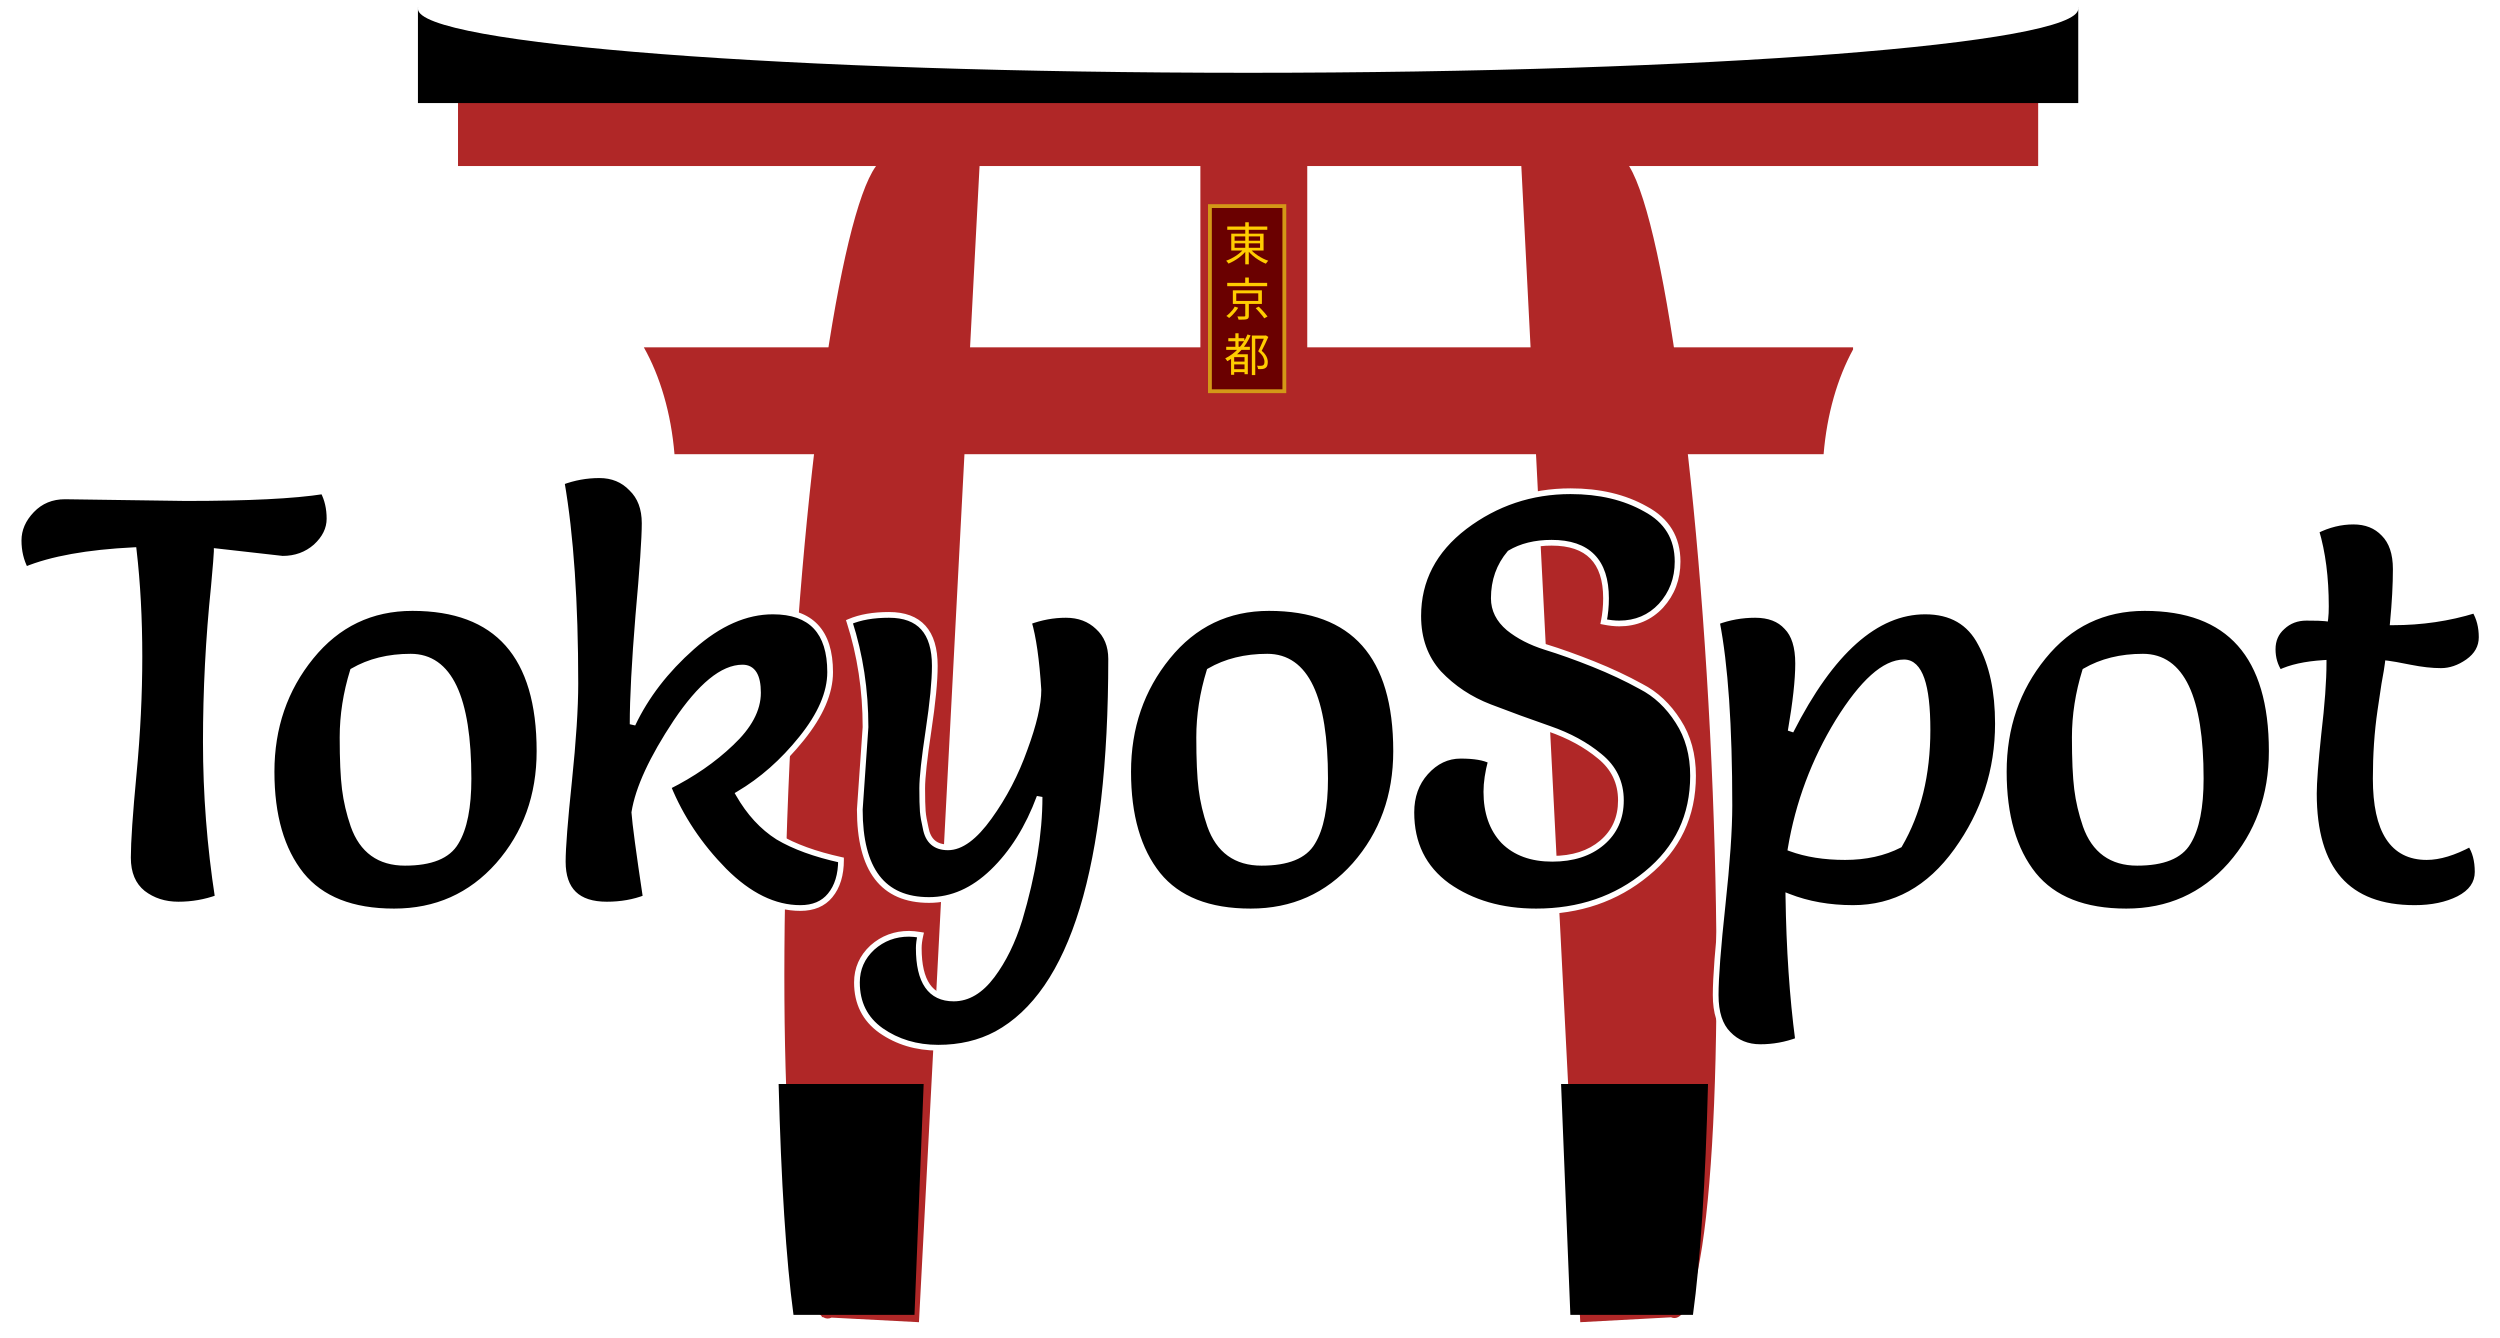 <svg width="1310" height="701" viewBox="0 0 1310 701" fill="none" xmlns="http://www.w3.org/2000/svg">
<g filter="url(#filter0_d_23_66)">
<path fill-rule="evenodd" clip-rule="evenodd" d="M509.462 79.669L458.532 77L458.394 79.635C439.778 91.564 418.825 221.587 410.471 380.999C402.117 540.411 409.363 671.912 426.63 685.722L426.607 686.164L427.31 686.201C428.019 686.635 428.745 686.875 429.487 686.914C430.228 686.953 430.975 686.79 431.726 686.432L477.537 688.833L509.462 79.669Z" fill="#B02727"/>
</g>
<g filter="url(#filter1_d_23_66)">
<path fill-rule="evenodd" clip-rule="evenodd" d="M793 79.669L842.55 77L842.564 77.267C861.337 76.424 883.495 211.957 892.07 380.13C900.65 548.407 892.381 685.643 873.601 686.655C872.949 686.69 872.292 686.56 871.633 686.27L824.06 688.833L793 79.669Z" fill="#B02727"/>
</g>
<g filter="url(#filter2_d_23_66)">
<rect x="625" y="74" width="56" height="144" fill="#B02727"/>
</g>
<g filter="url(#filter3_d_23_66)">
<path fill-rule="evenodd" clip-rule="evenodd" d="M353.43 234L955.57 234C957.294 212.999 962.841 194.035 971 179.136V178L337.368 178C345.872 193.065 351.662 212.461 353.43 234Z" fill="#B02727"/>
</g>
<path fill-rule="evenodd" clip-rule="evenodd" d="M415.79 689C411.935 660.503 409.276 618.829 408 568H484L479.196 689H415.79Z" fill="black"/>
<path fill-rule="evenodd" clip-rule="evenodd" d="M887.108 689C891.013 660.503 893.708 618.829 895 568H818L822.868 689H887.108Z" fill="black"/>
<g filter="url(#filter4_d_23_66)">
<rect x="240" y="41" width="828" height="42" fill="#B02727"/>
</g>
<g filter="url(#filter5_d_23_66)">
<path fill-rule="evenodd" clip-rule="evenodd" d="M654 34.146C894.244 34.146 1089 19.131 1089 0.61V50L219 50V0.61C219 19.131 413.756 34.146 654 34.146ZM219.07 0C219.024 0.203 219 0.406 219 0.61V0L219.07 0ZM1088.93 0L1089 0V0.61C1089 0.406 1088.98 0.203 1088.93 0Z" fill="black"/>
</g>
<rect x="634" y="108" width="39" height="97" fill="#6A0000" stroke="#D39817" stroke-width="2"/>
<path d="M643.084 118.72H664.06V120.424H643.084V118.72ZM652.516 116.464H654.364V138.52H652.516V116.464ZM651.94 130.192L653.452 130.864C652.892 131.616 652.236 132.352 651.484 133.072C650.732 133.792 649.924 134.472 649.06 135.112C648.212 135.736 647.332 136.304 646.42 136.816C645.508 137.328 644.612 137.768 643.732 138.136C643.636 137.992 643.516 137.824 643.372 137.632C643.228 137.44 643.076 137.248 642.916 137.056C642.772 136.88 642.628 136.736 642.484 136.624C643.348 136.32 644.228 135.944 645.124 135.496C646.036 135.032 646.916 134.52 647.764 133.96C648.612 133.384 649.396 132.776 650.116 132.136C650.836 131.496 651.444 130.848 651.94 130.192ZM654.964 130.216C655.492 130.888 656.116 131.544 656.836 132.184C657.572 132.808 658.372 133.408 659.236 133.984C660.1 134.544 660.988 135.056 661.9 135.52C662.812 135.968 663.708 136.336 664.588 136.624C664.46 136.752 664.316 136.904 664.156 137.08C663.996 137.272 663.844 137.464 663.7 137.656C663.556 137.848 663.428 138.024 663.316 138.184C662.436 137.832 661.532 137.392 660.604 136.864C659.692 136.352 658.796 135.776 657.916 135.136C657.052 134.496 656.244 133.816 655.492 133.096C654.74 132.376 654.076 131.64 653.5 130.888L654.964 130.216ZM646.924 127.504V129.832H660.268V127.504H646.924ZM646.924 123.88V126.16H660.268V123.88H646.924ZM645.172 122.44H662.116V131.272H645.172V122.44ZM643.06 148.224H663.988V149.952H643.06V148.224ZM652.492 145.416H654.388V149.112H652.492V145.416ZM647.788 153.72V157.68H659.332V153.72H647.788ZM646.012 152.136H661.228V159.264H646.012V152.136ZM657.988 161.472L659.596 160.68C660.14 161.208 660.7 161.784 661.276 162.408C661.868 163.032 662.42 163.648 662.932 164.256C663.444 164.848 663.86 165.384 664.18 165.864L662.452 166.8C662.164 166.32 661.764 165.776 661.252 165.168C660.756 164.544 660.22 163.912 659.644 163.272C659.068 162.616 658.516 162.016 657.988 161.472ZM652.516 158.592H654.388V165.432C654.388 165.96 654.316 166.36 654.172 166.632C654.028 166.904 653.74 167.112 653.308 167.256C652.892 167.384 652.332 167.456 651.628 167.472C650.94 167.504 650.068 167.52 649.012 167.52C648.964 167.264 648.876 166.976 648.748 166.656C648.636 166.352 648.516 166.072 648.388 165.816C648.948 165.832 649.468 165.84 649.948 165.84C650.444 165.84 650.868 165.84 651.22 165.84C651.588 165.84 651.844 165.84 651.988 165.84C652.196 165.824 652.332 165.784 652.396 165.72C652.476 165.656 652.516 165.544 652.516 165.384V158.592ZM646.996 160.656L648.82 161.256C648.452 161.88 648.004 162.52 647.476 163.176C646.964 163.832 646.412 164.456 645.82 165.048C645.244 165.64 644.652 166.168 644.044 166.632C643.868 166.44 643.636 166.24 643.348 166.032C643.06 165.84 642.812 165.688 642.604 165.576C643.196 165.144 643.772 164.656 644.332 164.112C644.892 163.568 645.404 163 645.868 162.408C646.332 161.8 646.708 161.216 646.996 160.656ZM643.636 177.224H652.036V178.832H643.636V177.224ZM646.156 193.472H652.9V194.984H646.156V193.472ZM646.156 189.488H652.924V190.928H646.156V189.488ZM642.532 181.712H654.94V183.32H642.532V181.712ZM647.332 174.632H649.012V182.72H647.332V174.632ZM653.692 175.256L655.324 175.76C654.012 178.752 652.308 181.392 650.212 183.68C648.132 185.952 645.772 187.816 643.132 189.272C643.068 189.144 642.964 188.992 642.82 188.816C642.692 188.624 642.556 188.432 642.412 188.24C642.268 188.048 642.132 187.904 642.004 187.808C644.628 186.496 646.94 184.776 648.94 182.648C650.94 180.52 652.524 178.056 653.692 175.256ZM646.708 185.648H652.828V187.136H646.708V196.4H645.076V186.704L646.06 185.648H646.708ZM652.132 185.648H653.86V196.064H652.132V185.648ZM655.972 175.808H663.124V177.512H657.748V196.52H655.972V175.808ZM662.692 175.808H663.028L663.316 175.736L664.612 176.552C664.116 177.704 663.556 178.928 662.932 180.224C662.324 181.504 661.724 182.704 661.132 183.824C661.996 184.56 662.652 185.272 663.1 185.96C663.548 186.632 663.86 187.272 664.036 187.88C664.228 188.488 664.324 189.08 664.324 189.656C664.324 190.408 664.228 191.056 664.036 191.6C663.86 192.144 663.548 192.552 663.1 192.824C662.684 193.112 662.14 193.296 661.468 193.376C661.148 193.408 660.788 193.424 660.388 193.424C659.988 193.424 659.596 193.416 659.212 193.4C659.196 193.144 659.14 192.848 659.044 192.512C658.964 192.176 658.844 191.88 658.684 191.624C659.084 191.656 659.46 191.68 659.812 191.696C660.164 191.696 660.468 191.688 660.724 191.672C660.948 191.672 661.156 191.648 661.348 191.6C661.54 191.552 661.708 191.488 661.852 191.408C662.124 191.248 662.316 191 662.428 190.664C662.54 190.328 662.588 189.944 662.572 189.512C662.572 188.744 662.34 187.912 661.876 187.016C661.412 186.104 660.548 185.12 659.284 184.064C659.604 183.44 659.924 182.784 660.244 182.096C660.564 181.392 660.876 180.696 661.18 180.008C661.484 179.32 661.764 178.664 662.02 178.04C662.276 177.416 662.5 176.864 662.692 176.384V175.808Z" fill="#FFCC00"/>
<g filter="url(#filter6_d_23_66)">
<path d="M32.06 256.1L95.36 257C128.16 257 152.16 255.8 167.36 253.4C169.56 257.6 170.66 262.4 170.66 267.8C170.66 273.2 168.26 278.1 163.46 282.5C158.66 286.7 152.86 288.8 146.06 288.8L111.56 284.9C111.56 286.3 111.06 292.5 110.06 303.5C107.26 330.5 105.86 357.6 105.86 384.8C105.86 412 107.96 439.2 112.16 466.4C105.56 468.8 98.66 470 91.46 470C84.26 470 78.06 468 72.86 464C67.66 459.8 65.06 453.6 65.06 445.4C65.06 437 66.06 422.3 68.06 401.3C70.06 380.3 71.06 359.9 71.06 340.1C71.06 320.1 70.06 301.5 68.06 284.3C43.86 285.5 24.96 288.9 11.36 294.5C8.96 289.9 7.76 284.8 7.76 279.2C7.76 273.4 10.06 268.1 14.66 263.3C19.26 258.5 25.06 256.1 32.06 256.1ZM204.499 473.6C182.499 473.6 166.299 467.2 155.899 454.4C145.499 441.4 140.299 423.4 140.299 400.4C140.299 377.2 147.199 357.1 160.999 340.1C174.799 323.1 192.499 314.6 214.099 314.6C258.499 314.6 280.699 339.6 280.699 389.6C280.699 413 273.499 432.9 259.099 449.3C244.699 465.5 226.499 473.6 204.499 473.6ZM182.899 347.6C179.299 359.2 177.499 370.8 177.499 382.4C177.499 394 177.899 403 178.699 409.4C179.499 415.8 180.999 422.2 183.199 428.6C187.799 441.6 196.799 448.1 210.199 448.1C223.799 448.1 232.699 444.5 236.899 437.3C241.299 430.1 243.499 419 243.499 404C243.499 361.4 233.399 340.1 213.199 340.1C201.599 340.1 191.499 342.6 182.899 347.6ZM329.493 375.5C336.493 360.7 346.893 347.2 360.693 335C374.693 322.6 388.793 316.4 402.993 316.4C422.993 316.4 432.993 327 432.993 348.2C432.993 359 427.993 370.6 417.993 383C408.193 395.2 397.193 404.9 384.993 412.1C390.593 421.9 397.493 429.4 405.693 434.6C414.093 439.6 425.093 443.6 438.693 446.6C438.693 454.4 436.793 460.6 432.993 465.2C429.393 469.6 424.193 471.8 417.393 471.8C403.793 471.8 390.493 465.3 377.493 452.3C364.493 439.1 354.693 424.4 348.093 408.2C360.893 401.8 371.893 394.2 381.093 385.4C390.493 376.6 395.193 367.8 395.193 359C395.193 350.2 392.493 345.8 387.093 345.8C376.693 345.8 365.093 355.3 352.293 374.3C339.693 393.3 332.393 409.1 330.393 421.7C330.793 427.5 332.793 442.4 336.393 466.4C330.193 468.8 323.393 470 315.993 470C300.593 470 292.893 462.5 292.893 447.5C292.893 440.3 293.993 426.2 296.193 405.2C298.393 384 299.493 367 299.493 354.2C299.493 311.6 297.093 276.4 292.293 248.6C298.693 246.2 305.293 245 312.093 245C318.893 245 324.493 247.3 328.893 251.9C333.493 256.3 335.793 262.4 335.793 270.2C335.793 278 334.693 294.1 332.493 318.5C330.493 342.9 329.493 361.9 329.493 375.5ZM448.535 420.2L451.535 377C451.535 357.6 448.735 339.2 443.135 321.8C448.735 319.4 455.635 318.2 463.835 318.2C479.835 318.2 487.835 327.1 487.835 344.9C487.835 352.9 486.735 364.2 484.535 378.8C482.335 393.4 481.235 403.5 481.235 409.1C481.235 414.5 481.335 418.5 481.535 421.1C481.735 423.5 482.235 426.4 483.035 429.8C484.235 436.6 488.135 440 494.735 440C501.535 440 508.735 434.7 516.335 424.1C524.135 413.3 530.335 401.4 534.935 388.4C539.735 375.4 542.135 365.1 542.135 357.5C541.135 341.7 539.435 329.8 537.035 321.8C543.435 319.4 549.935 318.2 556.535 318.2C563.335 318.2 568.935 320.3 573.335 324.5C577.935 328.7 580.235 334.3 580.235 341.3C580.235 450.5 560.235 516 520.235 537.8C511.235 542.6 501.035 545 489.635 545C478.235 545 468.235 542 459.635 536C451.235 530 447.035 521.6 447.035 510.8C447.035 503.6 449.735 497.5 455.135 492.5C460.535 487.7 466.935 485.3 474.335 485.3C475.935 485.3 477.935 485.5 480.335 485.9C479.735 488.5 479.435 490.8 479.435 492.8C479.435 510.4 485.535 519.2 497.735 519.2C505.135 519.2 511.835 515.2 517.835 507.2C523.835 499.2 528.635 489.4 532.235 477.8C539.235 454.2 542.735 432.8 542.735 413.6C536.735 429.8 528.535 442.9 518.135 452.9C507.935 462.7 496.835 467.6 484.835 467.6C460.635 467.6 448.535 451.8 448.535 420.2ZM653.362 473.6C631.362 473.6 615.162 467.2 604.762 454.4C594.362 441.4 589.162 423.4 589.162 400.4C589.162 377.2 596.062 357.1 609.862 340.1C623.662 323.1 641.362 314.6 662.962 314.6C707.362 314.6 729.562 339.6 729.562 389.6C729.562 413 722.362 432.9 707.962 449.3C693.562 465.5 675.362 473.6 653.362 473.6ZM631.762 347.6C628.162 359.2 626.362 370.8 626.362 382.4C626.362 394 626.762 403 627.562 409.4C628.362 415.8 629.862 422.2 632.062 428.6C636.662 441.6 645.662 448.1 659.062 448.1C672.662 448.1 681.562 444.5 685.762 437.3C690.162 430.1 692.362 419 692.362 404C692.362 361.4 682.262 340.1 662.062 340.1C650.462 340.1 640.362 342.6 631.762 347.6ZM838.357 321.8C839.157 317.8 839.557 313.7 839.557 309.5C839.557 290.1 830.057 280.4 811.057 280.4C802.457 280.4 795.157 282.2 789.157 285.8C783.557 292.4 780.757 300.3 780.757 309.5C780.757 315.5 783.357 320.7 788.557 325.1C793.757 329.3 800.157 332.6 807.757 335C815.557 337.4 823.957 340.4 832.957 344C841.957 347.6 850.257 351.5 857.857 355.7C865.657 359.7 872.157 365.8 877.357 374C882.557 382 885.157 391.5 885.157 402.5C885.157 423.5 877.057 440.6 860.857 453.8C844.857 467 825.557 473.6 802.957 473.6C784.757 473.6 769.257 469.1 756.457 460.1C743.857 450.9 737.557 438.1 737.557 421.7C737.557 413.3 740.057 406.3 745.057 400.7C750.257 394.9 756.357 392 763.357 392C770.557 392 775.857 392.9 779.257 394.7C777.657 400.7 776.857 406.1 776.857 410.9C776.857 421.7 779.857 430.3 785.857 436.7C792.057 442.9 800.557 446 811.357 446C822.157 446 830.857 443.2 837.457 437.6C844.057 432 847.357 424.6 847.357 415.4C847.357 406 843.657 398.3 836.257 392.3C829.057 386.3 820.257 381.5 809.857 377.9C799.457 374.3 789.057 370.5 778.657 366.5C768.257 362.5 759.357 356.6 751.957 348.8C744.757 340.8 741.157 330.8 741.157 318.8C741.157 300 749.257 284.4 765.457 272C781.857 259.6 800.357 253.4 820.957 253.4C836.157 253.4 849.257 256.5 860.257 262.7C871.457 268.7 877.057 277.9 877.057 290.3C877.057 299.3 874.157 307 868.357 313.4C862.557 319.6 855.257 322.7 846.457 322.7C844.057 322.7 841.357 322.4 838.357 321.8ZM936.314 440.6C944.514 443.6 954.014 445.1 964.814 445.1C975.614 445.1 985.114 443 993.314 438.8C1003.11 422 1008.01 401.9 1008.01 378.5C1008.01 354.9 1003.91 343.1 995.714 343.1C985.514 343.1 974.014 353.4 961.214 374C948.614 394.6 940.314 416.8 936.314 440.6ZM936.314 379.1C957.514 337.3 981.014 316.4 1006.81 316.4C1020.41 316.4 1030.11 322 1035.91 333.2C1041.91 344.2 1044.91 358.2 1044.91 375.2C1044.91 399.6 1037.71 421.8 1023.31 441.8C1008.91 461.8 990.814 471.8 969.014 471.8C956.614 471.8 945.314 469.8 935.114 465.8C935.514 493.2 937.214 518.3 940.214 541.1C933.814 543.5 927.214 544.7 920.414 544.7C913.614 544.7 908.014 542.4 903.614 537.8C899.214 533.4 897.014 526.6 897.014 517.4C897.014 508.2 898.214 492.5 900.614 470.3C903.014 448.1 904.214 430.7 904.214 418.1C904.214 376.5 902.014 344.4 897.614 321.8C904.014 319.4 910.714 318.2 917.714 318.2C924.914 318.2 930.414 320.3 934.214 324.5C938.214 328.5 940.214 334.9 940.214 343.7C940.214 352.3 938.914 364.1 936.314 379.1ZM1112.19 473.6C1090.19 473.6 1073.99 467.2 1063.59 454.4C1053.19 441.4 1047.99 423.4 1047.99 400.4C1047.99 377.2 1054.89 357.1 1068.69 340.1C1082.49 323.1 1100.19 314.6 1121.79 314.6C1166.19 314.6 1188.39 339.6 1188.39 389.6C1188.39 413 1181.19 432.9 1166.79 449.3C1152.39 465.5 1134.19 473.6 1112.19 473.6ZM1090.59 347.6C1086.99 359.2 1085.19 370.8 1085.19 382.4C1085.19 394 1085.59 403 1086.39 409.4C1087.19 415.8 1088.69 422.2 1090.89 428.6C1095.49 441.6 1104.49 448.1 1117.89 448.1C1131.49 448.1 1140.39 444.5 1144.59 437.3C1148.99 430.1 1151.19 419 1151.19 404C1151.19 361.4 1141.09 340.1 1120.89 340.1C1109.29 340.1 1099.19 342.6 1090.59 347.6ZM1211.68 274.1C1218.08 270.9 1224.58 269.3 1231.18 269.3C1237.78 269.3 1243.08 271.4 1247.08 275.6C1251.28 279.8 1253.38 286 1253.38 294.2C1253.38 302.4 1252.88 311.7 1251.88 322.1C1266.88 322.1 1281.18 320 1294.78 315.8C1297.18 319.8 1298.38 324.5 1298.38 329.9C1298.38 335.1 1295.98 339.4 1291.18 342.8C1286.58 346 1281.88 347.6 1277.08 347.6C1272.28 347.6 1266.88 347 1260.88 345.8C1254.88 344.6 1250.98 343.9 1249.18 343.7C1248.98 345.5 1248.38 349.1 1247.38 354.5C1246.58 359.9 1245.88 364.6 1245.28 368.6C1243.68 379.6 1242.88 391.4 1242.88 404C1242.88 431.4 1251.78 445.1 1269.58 445.1C1276.18 445.1 1283.78 442.8 1292.38 438.2C1294.98 442 1296.28 446.9 1296.28 452.9C1296.28 458.9 1292.98 463.6 1286.38 467C1279.98 470.2 1272.28 471.8 1263.28 471.8C1228.08 471.8 1210.48 451.8 1210.48 411.8C1210.48 406 1211.28 395.5 1212.88 380.3C1214.68 365.1 1215.58 352.8 1215.58 343.4C1205.98 344 1198.28 345.7 1192.48 348.5C1190.08 344.9 1188.88 340.8 1188.88 336.2C1188.88 331.4 1190.58 327.5 1193.98 324.5C1197.38 321.3 1201.58 319.7 1206.58 319.7C1211.58 319.7 1214.88 319.8 1216.48 320C1216.68 318.4 1216.78 316.3 1216.78 313.7C1216.78 298.7 1215.08 285.5 1211.68 274.1Z" fill="black"/>
<path d="M32.06 256.1L32.081 254.6L32.07 254.6H32.06V256.1ZM95.36 257L95.338 258.5L95.349 258.5H95.36V257ZM167.36 253.4L168.689 252.704L168.189 251.75L167.126 251.918L167.36 253.4ZM163.46 282.5L164.448 283.629L164.461 283.617L164.473 283.606L163.46 282.5ZM146.06 288.8L145.891 290.29L145.975 290.3H146.06V288.8ZM111.56 284.9L111.728 283.409L110.06 283.221V284.9H111.56ZM110.06 303.5L111.552 303.655L111.553 303.645L111.554 303.636L110.06 303.5ZM112.16 466.4L112.672 467.81L113.83 467.389L113.642 466.171L112.16 466.4ZM72.86 464L71.917 465.167L71.931 465.178L71.945 465.189L72.86 464ZM68.06 401.3L69.553 401.442L69.553 401.442L68.06 401.3ZM68.06 284.3L69.55 284.127L69.388 282.732L67.986 282.802L68.06 284.3ZM11.36 294.5L10.03 295.194L10.664 296.409L11.931 295.887L11.36 294.5ZM14.66 263.3L15.743 264.338L15.743 264.338L14.66 263.3ZM32.038 257.6L95.338 258.5L95.381 255.5L32.081 254.6L32.038 257.6ZM95.36 258.5C128.171 258.5 152.27 257.301 167.594 254.882L167.126 251.918C152.049 254.299 128.149 255.5 95.36 255.5V258.5ZM166.031 254.096C168.104 258.053 169.16 262.608 169.16 267.8H172.16C172.16 262.192 171.016 257.147 168.689 252.704L166.031 254.096ZM169.16 267.8C169.16 272.694 167.005 277.215 162.446 281.394L164.473 283.606C169.514 278.985 172.16 273.706 172.16 267.8H169.16ZM162.472 281.371C157.964 285.315 152.523 287.3 146.06 287.3V290.3C153.197 290.3 159.355 288.085 164.448 283.629L162.472 281.371ZM146.228 287.309L111.728 283.409L111.391 286.39L145.891 290.29L146.228 287.309ZM110.06 284.9C110.06 286.212 109.571 292.312 108.566 303.364L111.554 303.636C112.549 292.688 113.06 286.388 113.06 284.9H110.06ZM108.568 303.345C105.762 330.397 104.36 357.548 104.36 384.8H107.36C107.36 357.652 108.757 330.603 111.552 303.655L108.568 303.345ZM104.36 384.8C104.36 412.078 106.466 439.354 110.677 466.629L113.642 466.171C109.454 439.046 107.36 411.922 107.36 384.8H104.36ZM111.647 464.99C105.216 467.329 98.489 468.5 91.46 468.5V471.5C98.83 471.5 105.904 470.271 112.672 467.81L111.647 464.99ZM91.46 468.5C84.556 468.5 78.686 466.589 73.774 462.811L71.945 465.189C77.433 469.411 83.963 471.5 91.46 471.5V468.5ZM73.802 462.833C69.034 458.982 66.56 453.26 66.56 445.4H63.56C63.56 453.94 66.285 460.618 71.917 465.167L73.802 462.833ZM66.56 445.4C66.56 437.08 67.553 422.444 69.553 401.442L66.567 401.158C64.567 422.156 63.56 436.92 63.56 445.4H66.56ZM69.553 401.442C71.557 380.398 72.56 359.95 72.56 340.1H69.56C69.56 359.85 68.562 380.202 66.567 401.158L69.553 401.442ZM72.56 340.1C72.56 320.051 71.557 301.392 69.55 284.127L66.57 284.473C68.562 301.608 69.56 320.149 69.56 340.1H72.56ZM67.986 282.802C43.71 284.006 24.616 287.419 10.789 293.113L11.931 295.887C25.303 290.381 44.009 286.994 68.134 285.798L67.986 282.802ZM12.69 293.806C10.41 289.437 9.26 284.578 9.26 279.2H6.26C6.26 285.022 7.509 290.363 10.03 295.194L12.69 293.806ZM9.26 279.2C9.26 273.844 11.368 268.903 15.743 264.338L13.577 262.262C8.751 267.297 6.26 272.956 6.26 279.2H9.26ZM15.743 264.338C20.044 259.85 25.444 257.6 32.06 257.6V254.6C24.675 254.6 18.476 257.15 13.577 262.262L15.743 264.338ZM155.899 454.4L154.727 455.337L154.735 455.346L155.899 454.4ZM160.999 340.1L159.834 339.155L159.834 339.155L160.999 340.1ZM259.099 449.3L260.22 450.297L260.226 450.29L259.099 449.3ZM182.899 347.6L182.145 346.303L181.64 346.597L181.466 347.155L182.899 347.6ZM178.699 409.4L177.21 409.586L177.21 409.586L178.699 409.4ZM183.199 428.6L181.78 429.088L181.785 429.1L183.199 428.6ZM236.899 437.3L235.619 436.518L235.611 436.531L235.603 436.544L236.899 437.3ZM204.499 472.1C182.789 472.1 167.09 465.795 157.063 453.454L154.735 455.346C165.508 468.605 182.208 475.1 204.499 475.1V472.1ZM157.07 453.463C146.951 440.814 141.799 423.188 141.799 400.4H138.799C138.799 423.612 144.046 441.986 154.728 455.337L157.07 453.463ZM141.799 400.4C141.799 377.522 148.594 357.761 162.163 341.045L159.834 339.155C145.804 356.439 138.799 376.878 138.799 400.4H141.799ZM162.163 341.045C175.683 324.391 192.958 316.1 214.099 316.1V313.1C192.04 313.1 173.915 321.809 159.834 339.155L162.163 341.045ZM214.099 316.1C236.018 316.1 252.197 322.263 262.927 334.346C273.687 346.463 279.199 364.79 279.199 389.6H282.199C282.199 364.41 276.61 345.237 265.17 332.354C253.7 319.437 236.579 313.1 214.099 313.1V316.1ZM279.199 389.6C279.199 412.664 272.113 432.205 257.972 448.31L260.226 450.29C274.884 433.595 282.199 413.336 282.199 389.6H279.199ZM257.978 448.303C243.867 464.178 226.078 472.1 204.499 472.1V475.1C226.92 475.1 245.53 466.822 260.22 450.297L257.978 448.303ZM181.466 347.155C177.824 358.893 175.999 370.642 175.999 382.4H178.999C178.999 370.958 180.774 359.507 184.331 348.045L181.466 347.155ZM175.999 382.4C175.999 394.022 176.399 403.094 177.21 409.586L180.187 409.214C179.399 402.906 178.999 393.978 178.999 382.4H175.999ZM177.21 409.586C178.024 416.094 179.548 422.595 181.78 429.088L184.617 428.112C182.449 421.805 180.974 415.506 180.187 409.214L177.21 409.586ZM181.785 429.1C184.162 435.818 187.719 440.973 192.521 444.441C197.325 447.911 203.25 449.6 210.199 449.6V446.6C203.747 446.6 198.472 445.039 194.277 442.009C190.078 438.977 186.836 434.382 184.613 428.1L181.785 429.1ZM210.199 449.6C223.98 449.6 233.586 445.956 238.194 438.056L235.603 436.544C231.812 443.044 223.618 446.6 210.199 446.6V449.6ZM238.179 438.082C242.796 430.527 244.999 419.09 244.999 404H241.999C241.999 418.91 239.802 429.673 235.619 436.518L238.179 438.082ZM244.999 404C244.999 382.629 242.473 366.386 237.279 355.432C234.673 349.936 231.367 345.713 227.318 342.867C223.255 340.01 218.528 338.6 213.199 338.6V341.6C217.969 341.6 222.081 342.852 225.592 345.321C229.118 347.799 232.125 351.564 234.568 356.718C239.475 367.064 241.999 382.771 241.999 404H244.999ZM213.199 338.6C201.378 338.6 191.009 341.149 182.145 346.303L183.653 348.897C191.988 344.051 201.819 341.6 213.199 341.6V338.6ZM329.493 375.5H327.993L330.849 376.141L329.493 375.5ZM360.693 335L361.687 336.124L361.688 336.123L360.693 335ZM417.993 383L416.826 382.058L416.824 382.061L417.993 383ZM384.993 412.1L384.231 410.808L382.957 411.56L383.691 412.844L384.993 412.1ZM405.693 434.6L404.89 435.867L404.908 435.878L404.926 435.889L405.693 434.6ZM438.693 446.6H440.193V445.395L439.016 445.135L438.693 446.6ZM432.993 465.2L431.837 464.245L431.832 464.25L432.993 465.2ZM377.493 452.3L376.425 453.353L376.433 453.361L377.493 452.3ZM348.093 408.2L347.423 406.858L346.18 407.48L346.704 408.766L348.093 408.2ZM381.093 385.4L380.068 384.305L380.062 384.31L380.057 384.316L381.093 385.4ZM352.293 374.3L351.049 373.462L351.043 373.471L352.293 374.3ZM330.393 421.7L328.912 421.465L328.885 421.633L328.897 421.803L330.393 421.7ZM336.393 466.4L336.935 467.799L338.055 467.365L337.877 466.177L336.393 466.4ZM296.193 405.2L297.685 405.356L297.685 405.355L296.193 405.2ZM292.293 248.6L291.767 247.195L290.604 247.632L290.815 248.855L292.293 248.6ZM328.893 251.9L327.809 252.937L327.832 252.961L327.857 252.984L328.893 251.9ZM332.493 318.5L330.999 318.365L330.998 318.377L332.493 318.5ZM330.849 376.141C337.752 361.547 348.02 348.206 361.687 336.124L359.7 333.876C345.767 346.194 335.235 359.853 328.137 374.859L330.849 376.141ZM361.688 336.123C375.502 323.887 389.263 317.9 402.993 317.9V314.9C388.324 314.9 373.884 321.313 359.699 333.877L361.688 336.123ZM402.993 317.9C412.739 317.9 419.779 320.478 424.402 325.379C429.041 330.297 431.493 337.81 431.493 348.2H434.493C434.493 337.39 431.945 329.003 426.584 323.321C421.208 317.622 413.248 314.9 402.993 314.9V317.9ZM431.493 348.2C431.493 358.528 426.709 369.803 416.826 382.058L419.161 383.942C429.277 371.397 434.493 359.472 434.493 348.2H431.493ZM416.824 382.061C407.125 394.134 396.26 403.709 384.231 410.808L385.756 413.392C398.127 406.091 409.261 396.266 419.163 383.939L416.824 382.061ZM383.691 412.844C389.393 422.822 396.452 430.516 404.89 435.867L406.497 433.333C398.534 428.284 391.794 420.978 386.296 411.356L383.691 412.844ZM404.926 435.889C413.509 440.998 424.675 445.044 438.37 448.065L439.016 445.135C425.512 442.156 414.678 438.202 406.461 433.311L404.926 435.889ZM437.193 446.6C437.193 454.16 435.354 459.987 431.837 464.245L434.15 466.155C438.232 461.213 440.193 454.64 440.193 446.6H437.193ZM431.832 464.25C428.574 468.233 423.841 470.3 417.393 470.3V473.3C424.546 473.3 430.213 470.967 434.154 466.15L431.832 464.25ZM417.393 470.3C404.315 470.3 391.374 464.06 378.554 451.239L376.433 453.361C389.612 466.54 403.272 473.3 417.393 473.3V470.3ZM378.562 451.247C365.691 438.179 356.004 423.642 349.482 407.634L346.704 408.766C353.383 425.158 363.295 440.021 376.425 453.353L378.562 451.247ZM348.764 409.542C361.682 403.083 372.809 395.4 382.13 386.484L380.057 384.316C370.977 393 360.105 400.517 347.423 406.858L348.764 409.542ZM382.119 386.495C391.68 377.544 396.693 368.376 396.693 359H393.693C393.693 367.224 389.307 375.656 380.068 384.305L382.119 386.495ZM396.693 359C396.693 354.495 396.011 350.865 394.447 348.315C392.809 345.647 390.286 344.3 387.093 344.3V347.3C389.301 347.3 390.828 348.153 391.89 349.885C393.026 351.735 393.693 354.705 393.693 359H396.693ZM387.093 344.3C381.422 344.3 375.596 346.89 369.643 351.765C363.687 356.642 357.493 363.897 351.049 373.462L353.537 375.138C359.894 365.702 365.9 358.708 371.544 354.085C377.191 349.46 382.364 347.3 387.093 347.3V344.3ZM351.043 373.471C338.404 392.531 330.962 408.546 328.912 421.465L331.875 421.935C333.824 409.654 340.983 394.069 353.543 375.129L351.043 373.471ZM328.897 421.803C329.302 427.677 331.314 442.646 334.91 466.623L337.877 466.177C334.273 442.154 332.285 427.323 331.89 421.597L328.897 421.803ZM335.852 465.001C329.843 467.327 323.229 468.5 315.993 468.5V471.5C323.558 471.5 330.544 470.273 336.935 467.799L335.852 465.001ZM315.993 468.5C308.515 468.5 303.183 466.679 299.715 463.3C296.254 459.929 294.393 454.759 294.393 447.5H291.393C291.393 455.241 293.383 461.321 297.622 465.45C301.853 469.571 308.072 471.5 315.993 471.5V468.5ZM294.393 447.5C294.393 440.391 295.484 426.368 297.685 405.356L294.702 405.044C292.503 426.032 291.393 440.209 291.393 447.5H294.393ZM297.685 405.355C299.888 384.132 300.993 367.074 300.993 354.2H297.993C297.993 366.926 296.899 383.868 294.701 405.045L297.685 405.355ZM300.993 354.2C300.993 311.553 298.591 276.26 293.771 248.345L290.815 248.855C295.595 276.54 297.993 311.647 297.993 354.2H300.993ZM292.82 250.004C299.053 247.667 305.474 246.5 312.093 246.5V243.5C305.113 243.5 298.334 244.733 291.767 247.195L292.82 250.004ZM312.093 246.5C318.515 246.5 323.713 248.654 327.809 252.937L329.977 250.863C325.274 245.946 319.272 243.5 312.093 243.5V246.5ZM327.857 252.984C332.096 257.039 334.293 262.711 334.293 270.2H337.293C337.293 262.089 334.891 255.561 329.93 250.816L327.857 252.984ZM334.293 270.2C334.293 277.921 333.201 293.952 330.999 318.365L333.987 318.635C336.186 294.248 337.293 278.079 337.293 270.2H334.293ZM330.998 318.377C328.997 342.792 327.993 361.839 327.993 375.5H330.993C330.993 361.961 331.99 343.008 333.988 318.623L330.998 318.377ZM448.535 420.2L447.038 420.096L447.035 420.148V420.2H448.535ZM451.535 377L453.031 377.104L453.035 377.052V377H451.535ZM443.135 321.8L442.544 320.421L441.288 320.959L441.707 322.26L443.135 321.8ZM484.535 378.8L486.018 379.023L486.018 379.023L484.535 378.8ZM481.535 421.1L480.039 421.215L480.04 421.225L481.535 421.1ZM483.035 429.8L484.512 429.539L484.505 429.498L484.495 429.456L483.035 429.8ZM516.335 424.1L515.119 423.222L515.116 423.226L516.335 424.1ZM534.935 388.4L533.528 387.88L533.524 387.89L533.521 387.9L534.935 388.4ZM542.135 357.5H543.635V357.453L543.632 357.405L542.135 357.5ZM537.035 321.8L536.508 320.396L535.195 320.888L535.598 322.231L537.035 321.8ZM573.335 324.5L572.299 325.585L572.311 325.597L572.323 325.608L573.335 324.5ZM520.235 537.8L520.941 539.124L520.953 539.117L520.235 537.8ZM459.635 536L458.763 537.221L458.77 537.225L458.776 537.23L459.635 536ZM455.135 492.5L454.138 491.379L454.127 491.389L454.116 491.399L455.135 492.5ZM480.335 485.9L481.796 486.237L482.155 484.683L480.581 484.42L480.335 485.9ZM532.235 477.8L533.667 478.245L533.67 478.236L533.673 478.227L532.235 477.8ZM542.735 413.6H544.235L541.328 413.079L542.735 413.6ZM518.135 452.9L519.174 453.982L519.174 453.981L518.135 452.9ZM450.031 420.304L453.031 377.104L450.038 376.896L447.038 420.096L450.031 420.304ZM453.035 377C453.035 357.454 450.213 338.898 444.563 321.34L441.707 322.26C447.256 339.502 450.035 357.746 450.035 377H453.035ZM443.726 323.179C449.086 320.881 455.772 319.7 463.835 319.7V316.7C455.498 316.7 448.383 317.919 442.544 320.421L443.726 323.179ZM463.835 319.7C471.56 319.7 477.091 321.841 480.719 325.878C484.375 329.945 486.335 336.194 486.335 344.9H489.335C489.335 335.806 487.295 328.705 482.95 323.872C478.579 319.009 472.11 316.7 463.835 316.7V319.7ZM486.335 344.9C486.335 352.787 485.248 364 483.052 378.576L486.018 379.023C488.222 364.4 489.335 353.013 489.335 344.9H486.335ZM483.052 378.576C480.853 393.169 479.735 403.373 479.735 409.1H482.735C482.735 403.627 483.817 393.631 486.018 379.023L483.052 378.576ZM479.735 409.1C479.735 414.507 479.835 418.555 480.039 421.215L483.03 420.985C482.835 418.445 482.735 414.493 482.735 409.1H479.735ZM480.04 421.225C480.248 423.723 480.765 426.701 481.575 430.144L484.495 429.456C483.705 426.099 483.221 423.277 483.03 420.975L480.04 421.225ZM481.558 430.061C482.197 433.685 483.591 436.59 485.874 438.581C488.166 440.579 491.175 441.5 494.735 441.5V438.5C491.694 438.5 489.454 437.721 487.845 436.319C486.229 434.91 485.072 432.715 484.512 429.539L481.558 430.061ZM494.735 441.5C502.321 441.5 509.914 435.63 517.554 424.974L515.116 423.226C507.556 433.77 500.749 438.5 494.735 438.5V441.5ZM517.551 424.978C525.437 414.058 531.703 402.03 536.349 388.9L533.521 387.9C528.967 400.77 522.832 412.542 515.119 423.222L517.551 424.978ZM536.342 388.92C541.161 375.867 543.635 365.368 543.635 357.5H540.635C540.635 364.832 538.308 374.933 533.528 387.88L536.342 388.92ZM543.632 357.405C542.63 341.573 540.922 329.536 538.472 321.369L535.598 322.231C537.948 330.064 539.64 341.827 540.638 357.595L543.632 357.405ZM537.561 323.204C543.799 320.865 550.121 319.7 556.535 319.7V316.7C549.749 316.7 543.07 317.935 536.508 320.396L537.561 323.204ZM556.535 319.7C562.998 319.7 568.212 321.684 572.299 325.585L574.37 323.415C569.658 318.916 563.671 316.7 556.535 316.7V319.7ZM572.323 325.608C576.572 329.487 578.735 334.664 578.735 341.3H581.735C581.735 333.936 579.298 327.913 574.346 323.392L572.323 325.608ZM578.735 341.3C578.735 395.829 573.739 439.337 563.8 471.887C553.858 504.447 539.033 525.847 519.517 536.483L520.953 539.117C541.437 527.953 556.612 505.703 566.669 472.763C576.731 439.813 581.735 395.971 581.735 341.3H578.735ZM519.529 536.476C510.771 541.148 500.818 543.5 489.635 543.5V546.5C501.252 546.5 511.699 544.052 520.941 539.124L519.529 536.476ZM489.635 543.5C478.514 543.5 468.819 540.579 460.493 534.77L458.776 537.23C467.65 543.421 477.956 546.5 489.635 546.5V543.5ZM460.507 534.779C452.522 529.076 448.535 521.142 448.535 510.8H445.535C445.535 522.058 449.948 530.924 458.763 537.221L460.507 534.779ZM448.535 510.8C448.535 504.028 451.053 498.324 456.154 493.601L454.116 491.399C448.417 496.676 445.535 503.172 445.535 510.8H448.535ZM456.131 493.621C461.25 489.072 467.292 486.8 474.335 486.8V483.8C466.577 483.8 459.82 486.328 454.138 491.379L456.131 493.621ZM474.335 486.8C475.821 486.8 477.732 486.987 480.088 487.38L480.581 484.42C478.137 484.013 476.048 483.8 474.335 483.8V486.8ZM478.873 485.563C478.256 488.239 477.935 490.656 477.935 492.8H480.935C480.935 490.944 481.214 488.761 481.796 486.237L478.873 485.563ZM477.935 492.8C477.935 501.727 479.473 508.689 482.777 513.455C486.15 518.32 491.222 520.7 497.735 520.7V517.7C492.047 517.7 487.97 515.68 485.243 511.745C482.446 507.711 480.935 501.473 480.935 492.8H477.935ZM497.735 520.7C505.761 520.7 512.859 516.334 519.035 508.1L516.635 506.3C510.811 514.066 504.508 517.7 497.735 517.7V520.7ZM519.035 508.1C525.157 499.937 530.027 489.975 533.667 478.245L530.802 477.355C527.242 488.825 522.512 498.463 516.635 506.3L519.035 508.1ZM533.673 478.227C540.703 454.525 544.235 432.978 544.235 413.6H541.235C541.235 432.622 537.767 453.875 530.797 477.373L533.673 478.227ZM541.328 413.079C535.391 429.108 527.303 442.003 517.095 451.819L519.174 453.981C529.766 443.797 538.078 430.492 544.141 414.121L541.328 413.079ZM517.096 451.818C507.121 461.401 496.379 466.1 484.835 466.1V469.1C497.29 469.1 508.748 463.999 519.174 453.982L517.096 451.818ZM484.835 466.1C473.089 466.1 464.505 462.286 458.801 454.838C453.039 447.314 450.035 435.851 450.035 420.2H447.035C447.035 436.149 450.081 448.386 456.419 456.662C462.815 465.014 472.38 469.1 484.835 469.1V466.1ZM604.762 454.4L603.591 455.337L603.598 455.346L604.762 454.4ZM609.862 340.1L608.698 339.155L608.698 339.155L609.862 340.1ZM707.962 449.3L709.083 450.297L709.089 450.29L707.962 449.3ZM631.762 347.6L631.008 346.303L630.503 346.597L630.33 347.155L631.762 347.6ZM627.562 409.4L626.074 409.586L626.074 409.586L627.562 409.4ZM632.062 428.6L630.644 429.088L630.648 429.1L632.062 428.6ZM685.762 437.3L684.482 436.518L684.474 436.531L684.466 436.544L685.762 437.3ZM653.362 472.1C631.653 472.1 615.953 465.795 605.926 453.454L603.598 455.346C614.371 468.605 631.072 475.1 653.362 475.1V472.1ZM605.933 453.463C595.815 440.814 590.662 423.188 590.662 400.4H587.662C587.662 423.612 592.91 441.986 603.591 455.337L605.933 453.463ZM590.662 400.4C590.662 377.522 597.457 357.761 611.027 341.045L608.698 339.155C594.667 356.439 587.662 376.878 587.662 400.4H590.662ZM611.027 341.045C624.546 324.391 641.821 316.1 662.962 316.1V313.1C640.903 313.1 622.778 321.809 608.698 339.155L611.027 341.045ZM662.962 316.1C684.882 316.1 701.061 322.263 711.791 334.346C722.55 346.463 728.062 364.79 728.062 389.6H731.062C731.062 364.41 725.474 345.237 714.034 332.354C702.564 319.437 685.443 313.1 662.962 313.1V316.1ZM728.062 389.6C728.062 412.664 720.976 432.205 706.835 448.31L709.089 450.29C723.748 433.595 731.062 413.336 731.062 389.6H728.062ZM706.841 448.303C692.731 464.178 674.941 472.1 653.362 472.1V475.1C675.783 475.1 694.394 466.822 709.083 450.297L706.841 448.303ZM630.33 347.155C626.687 358.893 624.862 370.642 624.862 382.4H627.862C627.862 370.958 629.637 359.507 633.195 348.045L630.33 347.155ZM624.862 382.4C624.862 394.022 625.262 403.094 626.074 409.586L629.051 409.214C628.262 402.906 627.862 393.978 627.862 382.4H624.862ZM626.074 409.586C626.887 416.094 628.412 422.595 630.644 429.088L633.481 428.112C631.313 421.805 629.837 415.506 629.051 409.214L626.074 409.586ZM630.648 429.1C633.025 435.818 636.583 440.973 641.384 444.441C646.189 447.911 652.114 449.6 659.062 449.6V446.6C652.611 446.6 647.335 445.039 643.14 442.009C638.942 438.977 635.699 434.382 633.476 428.1L630.648 429.1ZM659.062 449.6C672.843 449.6 682.449 445.956 687.058 438.056L684.466 436.544C680.675 443.044 672.481 446.6 659.062 446.6V449.6ZM687.042 438.082C691.659 430.527 693.862 419.09 693.862 404H690.862C690.862 418.91 688.665 429.673 684.482 436.518L687.042 438.082ZM693.862 404C693.862 382.629 691.336 366.386 686.142 355.432C683.536 349.936 680.231 345.713 676.181 342.867C672.118 340.01 667.391 338.6 662.062 338.6V341.6C666.833 341.6 670.944 342.852 674.456 345.321C677.981 347.799 680.988 351.564 683.432 356.718C688.338 367.064 690.862 382.771 690.862 404H693.862ZM662.062 338.6C650.242 338.6 639.873 341.149 631.008 346.303L632.516 348.897C640.851 344.051 650.683 341.6 662.062 341.6V338.6ZM838.357 321.8L836.886 321.506L836.592 322.977L838.062 323.271L838.357 321.8ZM789.157 285.8L788.385 284.514L788.173 284.641L788.013 284.83L789.157 285.8ZM788.557 325.1L787.588 326.245L787.601 326.256L787.614 326.267L788.557 325.1ZM807.757 335L807.305 336.43L807.316 336.434L807.757 335ZM832.957 344L832.4 345.393L832.4 345.393L832.957 344ZM857.857 355.7L857.131 357.013L857.151 357.024L857.172 357.035L857.857 355.7ZM877.357 374L876.09 374.803L876.094 374.81L876.099 374.817L877.357 374ZM860.857 453.8L859.909 452.637L859.902 452.643L860.857 453.8ZM756.457 460.1L755.572 461.311L755.583 461.319L755.594 461.327L756.457 460.1ZM745.057 400.7L743.94 399.699L743.938 399.701L745.057 400.7ZM779.257 394.7L780.706 395.086L781.014 393.933L779.958 393.374L779.257 394.7ZM785.857 436.7L784.762 437.726L784.779 437.744L784.796 437.761L785.857 436.7ZM837.457 437.6L838.427 438.744L838.427 438.744L837.457 437.6ZM836.257 392.3L835.296 393.452L835.304 393.459L835.312 393.465L836.257 392.3ZM809.857 377.9L810.347 376.483L810.347 376.483L809.857 377.9ZM778.657 366.5L779.195 365.1L779.195 365.1L778.657 366.5ZM751.957 348.8L750.842 349.803L750.855 349.818L750.868 349.832L751.957 348.8ZM765.457 272L764.552 270.803L764.545 270.809L765.457 272ZM860.257 262.7L859.52 264.007L859.534 264.015L859.548 264.022L860.257 262.7ZM868.357 313.4L869.452 314.425L869.46 314.416L869.468 314.407L868.357 313.4ZM839.828 322.094C840.647 317.994 841.057 313.796 841.057 309.5H838.057C838.057 313.604 837.666 317.606 836.886 321.506L839.828 322.094ZM841.057 309.5C841.057 299.577 838.627 291.857 833.503 286.625C828.374 281.388 820.796 278.9 811.057 278.9V281.9C820.317 281.9 826.989 284.262 831.36 288.725C835.736 293.193 838.057 300.023 838.057 309.5H841.057ZM811.057 278.9C802.247 278.9 794.666 280.745 788.385 284.514L789.928 287.086C795.647 283.655 802.666 281.9 811.057 281.9V278.9ZM788.013 284.83C782.168 291.718 779.257 299.969 779.257 309.5H782.257C782.257 300.631 784.946 293.081 790.3 286.77L788.013 284.83ZM779.257 309.5C779.257 316.004 782.102 321.603 787.588 326.245L789.526 323.955C784.611 319.797 782.257 314.996 782.257 309.5H779.257ZM787.614 326.267C792.985 330.605 799.56 333.985 807.305 336.43L808.208 333.57C800.753 331.215 794.528 327.995 789.499 323.933L787.614 326.267ZM807.316 336.434C815.07 338.82 823.431 341.805 832.4 345.393L833.514 342.607C824.482 338.995 816.043 335.98 808.198 333.566L807.316 336.434ZM832.4 345.393C841.348 348.972 849.591 352.846 857.131 357.013L858.582 354.387C850.922 350.154 842.565 346.228 833.514 342.607L832.4 345.393ZM857.172 357.035C864.709 360.9 871.017 366.804 876.09 374.803L878.623 373.197C873.296 364.796 866.604 358.5 858.541 354.365L857.172 357.035ZM876.099 374.817C881.118 382.539 883.657 391.745 883.657 402.5H886.657C886.657 391.255 883.996 381.461 878.614 373.183L876.099 374.817ZM883.657 402.5C883.657 423.052 875.758 439.724 859.909 452.637L861.804 454.963C878.356 441.476 886.657 423.948 886.657 402.5H883.657ZM859.902 452.643C844.195 465.601 825.242 472.1 802.957 472.1V475.1C825.872 475.1 845.518 468.399 861.811 454.957L859.902 452.643ZM802.957 472.1C785.014 472.1 769.827 467.668 757.319 458.873L755.594 461.327C768.686 470.532 784.5 475.1 802.957 475.1V472.1ZM757.341 458.889C745.151 449.988 739.057 437.65 739.057 421.7H736.057C736.057 438.55 742.563 451.812 755.572 461.311L757.341 458.889ZM739.057 421.7C739.057 413.621 741.451 406.991 746.176 401.699L743.938 399.701C738.663 405.609 736.057 412.979 736.057 421.7H739.057ZM746.173 401.701C751.125 396.179 756.834 393.5 763.357 393.5V390.5C755.88 390.5 749.389 393.621 743.94 399.699L746.173 401.701ZM763.357 393.5C770.49 393.5 775.487 394.402 778.555 396.026L779.958 393.374C776.226 391.398 770.623 390.5 763.357 390.5V393.5ZM777.807 394.314C776.183 400.405 775.357 405.938 775.357 410.9H778.357C778.357 406.262 779.13 400.995 780.706 395.086L777.807 394.314ZM775.357 410.9C775.357 421.989 778.445 430.987 784.762 437.726L786.951 435.674C781.269 429.613 778.357 421.411 778.357 410.9H775.357ZM784.796 437.761C791.34 444.304 800.257 447.5 811.357 447.5V444.5C800.857 444.5 792.774 441.496 786.917 435.639L784.796 437.761ZM811.357 447.5C822.421 447.5 831.494 444.626 838.427 438.744L836.486 436.456C830.219 441.774 821.892 444.5 811.357 444.5V447.5ZM838.427 438.744C845.386 432.839 848.857 425.009 848.857 415.4H845.857C845.857 424.191 842.727 431.161 836.486 436.456L838.427 438.744ZM848.857 415.4C848.857 405.541 844.947 397.415 837.201 391.135L835.312 393.465C842.366 399.185 845.857 406.459 845.857 415.4H848.857ZM837.217 391.148C829.856 385.013 820.889 380.132 810.347 376.483L809.366 379.317C819.624 382.868 828.258 387.587 835.296 393.452L837.217 391.148ZM810.347 376.483C799.964 372.888 789.579 369.094 779.195 365.1L778.118 367.9C788.534 371.906 798.95 375.712 809.366 379.317L810.347 376.483ZM779.195 365.1C768.996 361.177 760.286 355.4 753.045 347.768L750.868 349.832C758.428 357.8 767.518 363.823 778.118 367.9L779.195 365.1ZM753.072 347.797C746.149 340.104 742.657 330.475 742.657 318.8H739.657C739.657 331.125 743.365 341.496 750.842 349.803L753.072 347.797ZM742.657 318.8C742.657 300.511 750.503 285.335 766.368 273.191L764.545 270.809C748.011 283.465 739.657 299.489 739.657 318.8H742.657ZM766.361 273.196C782.5 260.994 800.683 254.9 820.957 254.9V251.9C800.031 251.9 781.213 258.206 764.552 270.804L766.361 273.196ZM820.957 254.9C835.951 254.9 848.787 257.957 859.52 264.007L860.993 261.393C849.727 255.043 836.362 251.9 820.957 251.9V254.9ZM859.548 264.022C864.955 266.919 868.938 270.547 871.575 274.88C874.212 279.211 875.557 284.333 875.557 290.3H878.557C878.557 283.867 877.102 278.189 874.138 273.32C871.176 268.453 866.758 264.481 860.965 261.378L859.548 264.022ZM875.557 290.3C875.557 298.945 872.784 306.281 867.245 312.393L869.468 314.407C875.529 307.719 878.557 299.655 878.557 290.3H875.557ZM867.261 312.375C861.756 318.26 854.859 321.2 846.457 321.2V324.2C855.655 324.2 863.357 320.94 869.452 314.425L867.261 312.375ZM846.457 321.2C844.178 321.2 841.579 320.915 838.651 320.329L838.062 323.271C841.134 323.885 843.935 324.2 846.457 324.2V321.2ZM936.314 440.6L934.834 440.351L934.628 441.58L935.798 442.009L936.314 440.6ZM993.314 438.8L993.997 440.135L994.388 439.935L994.609 439.556L993.314 438.8ZM961.214 374L959.94 373.208L959.934 373.217L961.214 374ZM936.314 379.1L934.836 378.844L937.651 379.778L936.314 379.1ZM1035.91 333.2L1034.58 333.89L1034.59 333.904L1034.6 333.918L1035.91 333.2ZM1023.31 441.8L1022.1 440.924L1022.1 440.924L1023.31 441.8ZM935.114 465.8L935.661 464.404L933.581 463.588L933.614 465.822L935.114 465.8ZM940.214 541.1L940.74 542.504L941.856 542.086L941.701 540.904L940.214 541.1ZM903.614 537.8L904.698 536.763L904.686 536.751L904.674 536.739L903.614 537.8ZM900.614 470.3L902.105 470.461L902.105 470.461L900.614 470.3ZM897.614 321.8L897.087 320.396L895.899 320.841L896.141 322.087L897.614 321.8ZM934.214 324.5L933.101 325.506L933.127 325.534L933.153 325.561L934.214 324.5ZM935.798 442.009C944.197 445.081 953.878 446.6 964.814 446.6V443.6C954.149 443.6 944.83 442.119 936.829 439.191L935.798 442.009ZM964.814 446.6C975.811 446.6 985.552 444.461 993.997 440.135L992.63 437.465C984.675 441.539 975.417 443.6 964.814 443.6V446.6ZM994.609 439.556C1004.57 422.484 1009.51 402.112 1009.51 378.5H1006.51C1006.51 401.688 1001.66 421.516 992.018 438.044L994.609 439.556ZM1009.51 378.5C1009.51 366.654 1008.49 357.6 1006.36 351.458C1004.23 345.328 1000.77 341.6 995.714 341.6V344.6C998.854 344.6 1001.55 346.772 1003.52 352.442C1005.49 358.1 1006.51 366.746 1006.51 378.5H1009.51ZM995.714 341.6C990.095 341.6 984.326 344.434 978.438 349.708C972.539 354.991 966.377 362.848 959.94 373.208L962.488 374.792C968.85 364.552 974.838 356.959 980.439 351.942C986.051 346.916 991.133 344.6 995.714 344.6V341.6ZM959.934 373.217C947.234 393.981 938.866 416.362 934.834 440.351L937.793 440.849C941.761 417.238 949.993 395.219 962.493 374.783L959.934 373.217ZM937.651 379.778C958.809 338.063 981.931 317.9 1006.81 317.9V314.9C980.096 314.9 956.219 336.537 934.976 378.422L937.651 379.778ZM1006.81 317.9C1013.41 317.9 1018.96 319.256 1023.54 321.899C1028.11 324.538 1031.8 328.511 1034.58 333.89L1037.25 332.51C1034.23 326.689 1030.17 322.262 1025.04 319.301C1019.92 316.344 1013.82 314.9 1006.81 314.9V317.9ZM1034.6 333.918C1040.44 344.633 1043.41 358.365 1043.41 375.2H1046.41C1046.41 358.035 1043.39 343.767 1037.23 332.482L1034.6 333.918ZM1043.41 375.2C1043.41 399.282 1036.31 421.176 1022.1 440.924L1024.53 442.676C1039.11 422.424 1046.41 399.918 1046.41 375.2H1043.41ZM1022.1 440.924C1007.94 460.591 990.263 470.3 969.014 470.3V473.3C991.364 473.3 1009.89 463.009 1024.53 442.676L1022.1 440.924ZM969.014 470.3C956.777 470.3 945.665 468.327 935.661 464.404L934.566 467.196C944.962 471.273 956.451 473.3 969.014 473.3V470.3ZM933.614 465.822C934.015 493.269 935.718 518.428 938.726 541.296L941.701 540.904C938.71 518.172 937.013 493.131 936.614 465.778L933.614 465.822ZM939.687 539.696C933.455 542.033 927.033 543.2 920.414 543.2V546.2C927.394 546.2 934.173 544.967 940.74 542.504L939.687 539.696ZM920.414 543.2C913.992 543.2 908.794 541.046 904.698 536.763L902.53 538.837C907.234 543.754 913.235 546.2 920.414 546.2V543.2ZM904.674 536.739C900.666 532.731 898.514 526.391 898.514 517.4H895.514C895.514 526.809 897.761 534.069 902.553 538.861L904.674 536.739ZM898.514 517.4C898.514 508.289 899.705 492.662 902.105 470.461L899.122 470.139C896.722 492.338 895.514 508.111 895.514 517.4H898.514ZM902.105 470.461C904.507 448.242 905.714 430.78 905.714 418.1H902.714C902.714 430.62 901.52 447.958 899.122 470.139L902.105 470.461ZM905.714 418.1C905.714 376.467 903.514 344.255 899.086 321.513L896.141 322.087C900.514 344.545 902.714 376.533 902.714 418.1H905.714ZM898.14 323.204C904.368 320.869 910.889 319.7 917.714 319.7V316.7C910.538 316.7 903.659 317.931 897.087 320.396L898.14 323.204ZM917.714 319.7C924.613 319.7 929.659 321.701 933.101 325.506L935.326 323.494C931.169 318.899 925.215 316.7 917.714 316.7V319.7ZM933.153 325.561C936.749 329.157 938.714 335.083 938.714 343.7H941.714C941.714 334.717 939.678 327.843 935.274 323.439L933.153 325.561ZM938.714 343.7C938.714 352.173 937.43 363.875 934.836 378.844L937.792 379.356C940.397 364.325 941.714 352.427 941.714 343.7H938.714ZM1063.59 454.4L1062.41 455.337L1062.42 455.346L1063.59 454.4ZM1068.69 340.1L1067.52 339.155L1067.52 339.155L1068.69 340.1ZM1166.79 449.3L1167.91 450.297L1167.91 450.29L1166.79 449.3ZM1090.59 347.6L1089.83 346.303L1089.33 346.597L1089.15 347.155L1090.59 347.6ZM1086.39 409.4L1084.9 409.586L1084.9 409.586L1086.39 409.4ZM1090.89 428.6L1089.47 429.088L1089.47 429.1L1090.89 428.6ZM1144.59 437.3L1143.31 436.518L1143.3 436.531L1143.29 436.544L1144.59 437.3ZM1112.19 472.1C1090.48 472.1 1074.78 465.795 1064.75 453.454L1062.42 455.346C1073.2 468.605 1089.9 475.1 1112.19 475.1V472.1ZM1064.76 453.463C1054.64 440.814 1049.49 423.188 1049.49 400.4H1046.49C1046.49 423.612 1051.73 441.986 1062.42 455.337L1064.76 453.463ZM1049.49 400.4C1049.49 377.522 1056.28 357.761 1069.85 341.045L1067.52 339.155C1053.49 356.439 1046.49 376.878 1046.49 400.4H1049.49ZM1069.85 341.045C1083.37 324.391 1100.65 316.1 1121.79 316.1V313.1C1099.73 313.1 1081.6 321.809 1067.52 339.155L1069.85 341.045ZM1121.79 316.1C1143.71 316.1 1159.88 322.263 1170.61 334.346C1181.37 346.463 1186.89 364.79 1186.89 389.6H1189.89C1189.89 364.41 1184.3 345.237 1172.86 332.354C1161.39 319.437 1144.27 313.1 1121.79 313.1V316.1ZM1186.89 389.6C1186.89 412.664 1179.8 432.205 1165.66 448.31L1167.91 450.29C1182.57 433.595 1189.89 413.336 1189.89 389.6H1186.89ZM1165.67 448.303C1151.55 464.178 1133.77 472.1 1112.19 472.1V475.1C1134.61 475.1 1153.22 466.822 1167.91 450.297L1165.67 448.303ZM1089.15 347.155C1085.51 358.893 1083.69 370.642 1083.69 382.4H1086.69C1086.69 370.958 1088.46 359.507 1092.02 348.045L1089.15 347.155ZM1083.69 382.4C1083.69 394.022 1084.09 403.094 1084.9 409.586L1087.87 409.214C1087.09 402.906 1086.69 393.978 1086.69 382.4H1083.69ZM1084.9 409.586C1085.71 416.094 1087.24 422.595 1089.47 429.088L1092.3 428.112C1090.14 421.805 1088.66 415.506 1087.87 409.214L1084.9 409.586ZM1089.47 429.1C1091.85 435.818 1095.41 440.973 1100.21 444.441C1105.01 447.911 1110.94 449.6 1117.89 449.6V446.6C1111.43 446.6 1106.16 445.039 1101.96 442.009C1097.77 438.977 1094.52 434.382 1092.3 428.1L1089.47 429.1ZM1117.89 449.6C1131.67 449.6 1141.27 445.956 1145.88 438.056L1143.29 436.544C1139.5 443.044 1131.31 446.6 1117.89 446.6V449.6ZM1145.87 438.082C1150.48 430.527 1152.69 419.09 1152.69 404H1149.69C1149.69 418.91 1147.49 429.673 1143.31 436.518L1145.87 438.082ZM1152.69 404C1152.69 382.629 1150.16 366.386 1144.97 355.432C1142.36 349.936 1139.05 345.713 1135.01 342.867C1130.94 340.01 1126.22 338.6 1120.89 338.6V341.6C1125.66 341.6 1129.77 342.852 1133.28 345.321C1136.81 347.799 1139.81 351.564 1142.26 356.718C1147.16 367.064 1149.69 382.771 1149.69 404H1152.69ZM1120.89 338.6C1109.07 338.6 1098.7 341.149 1089.83 346.303L1091.34 348.897C1099.68 344.051 1109.51 341.6 1120.89 341.6V338.6ZM1211.68 274.1L1211.01 272.758L1209.88 273.322L1210.24 274.529L1211.68 274.1ZM1247.08 275.6L1245.99 276.634L1246.01 276.648L1246.02 276.661L1247.08 275.6ZM1251.88 322.1L1250.39 321.956L1250.23 323.6H1251.88V322.1ZM1294.78 315.8L1296.07 315.028L1295.46 314.02L1294.34 314.367L1294.78 315.8ZM1291.18 342.8L1292.04 344.031L1292.05 344.024L1291.18 342.8ZM1260.88 345.8L1261.18 344.329L1261.18 344.329L1260.88 345.8ZM1249.18 343.7L1249.35 342.209L1247.86 342.044L1247.69 343.534L1249.18 343.7ZM1247.38 354.5L1245.91 354.227L1245.9 354.253L1245.9 354.28L1247.38 354.5ZM1245.28 368.6L1243.8 368.377L1243.8 368.384L1245.28 368.6ZM1292.38 438.2L1293.62 437.353L1292.86 436.243L1291.67 436.877L1292.38 438.2ZM1286.38 467L1287.05 468.342L1287.06 468.338L1287.07 468.333L1286.38 467ZM1212.88 380.3L1211.39 380.124L1211.39 380.133L1211.39 380.143L1212.88 380.3ZM1215.58 343.4H1217.08V341.803L1215.49 341.903L1215.58 343.4ZM1192.48 348.5L1191.23 349.332L1191.96 350.418L1193.13 349.851L1192.48 348.5ZM1193.98 324.5L1194.97 325.625L1194.99 325.609L1195.01 325.592L1193.98 324.5ZM1216.48 320L1216.29 321.488L1217.78 321.674L1217.97 320.186L1216.48 320ZM1212.35 275.442C1218.56 272.337 1224.83 270.8 1231.18 270.8V267.8C1224.33 267.8 1217.6 269.463 1211.01 272.758L1212.35 275.442ZM1231.18 270.8C1237.43 270.8 1242.32 272.774 1245.99 276.634L1248.17 274.566C1243.84 270.026 1238.13 267.8 1231.18 267.8V270.8ZM1246.02 276.661C1249.85 280.486 1251.88 286.243 1251.88 294.2H1254.88C1254.88 285.757 1252.72 279.114 1248.14 274.539L1246.02 276.661ZM1251.88 294.2C1251.88 302.341 1251.38 311.592 1250.39 321.956L1253.37 322.244C1254.38 311.808 1254.88 302.459 1254.88 294.2H1251.88ZM1251.88 323.6C1267.02 323.6 1281.47 321.48 1295.22 317.233L1294.34 314.367C1280.89 318.52 1266.74 320.6 1251.88 320.6V323.6ZM1293.49 316.572C1295.73 320.304 1296.88 324.728 1296.88 329.9H1299.88C1299.88 324.272 1298.63 319.296 1296.07 315.028L1293.49 316.572ZM1296.88 329.9C1296.88 334.544 1294.78 338.414 1290.31 341.576L1292.05 344.024C1297.18 340.385 1299.88 335.656 1299.88 329.9H1296.88ZM1290.32 341.569C1285.93 344.624 1281.53 346.1 1277.08 346.1V349.1C1282.24 349.1 1287.23 347.376 1292.04 344.031L1290.32 341.569ZM1277.08 346.1C1272.4 346.1 1267.1 345.515 1261.18 344.329L1260.59 347.271C1266.66 348.485 1272.16 349.1 1277.08 349.1V346.1ZM1261.18 344.329C1255.19 343.132 1251.22 342.418 1249.35 342.209L1249.02 345.191C1250.74 345.382 1254.57 346.068 1260.59 347.271L1261.18 344.329ZM1247.69 343.534C1247.5 345.271 1246.91 348.817 1245.91 354.227L1248.86 354.773C1249.85 349.382 1250.46 345.729 1250.67 343.866L1247.69 343.534ZM1245.9 354.28C1245.1 359.68 1244.4 364.379 1243.8 368.377L1246.76 368.823C1247.36 364.821 1248.06 360.12 1248.86 354.72L1245.9 354.28ZM1243.8 368.384C1242.18 379.464 1241.38 391.337 1241.38 404H1244.38C1244.38 391.463 1245.18 379.736 1246.77 368.816L1243.8 368.384ZM1241.38 404C1241.38 417.814 1243.62 428.435 1248.3 435.642C1253.05 442.961 1260.23 446.6 1269.58 446.6V443.6C1261.13 443.6 1254.96 440.389 1250.81 434.008C1246.6 427.515 1244.38 417.586 1244.38 404H1241.38ZM1269.58 446.6C1276.52 446.6 1284.37 444.188 1293.09 439.523L1291.67 436.877C1283.19 441.412 1275.84 443.6 1269.58 443.6V446.6ZM1291.14 439.047C1293.53 442.532 1294.78 447.112 1294.78 452.9H1297.78C1297.78 446.688 1296.43 441.468 1293.62 437.353L1291.14 439.047ZM1294.78 452.9C1294.78 458.195 1291.94 462.451 1285.69 465.667L1287.07 468.333C1294.03 464.749 1297.78 459.605 1297.78 452.9H1294.78ZM1285.71 465.658C1279.57 468.731 1272.11 470.3 1263.28 470.3V473.3C1272.46 473.3 1280.4 471.669 1287.05 468.342L1285.71 465.658ZM1263.28 470.3C1245.97 470.3 1233.24 465.39 1224.81 455.809C1216.34 446.192 1211.98 431.613 1211.98 411.8H1208.98C1208.98 431.987 1213.42 447.408 1222.55 457.791C1231.72 468.21 1245.4 473.3 1263.28 473.3V470.3ZM1211.98 411.8C1211.98 406.089 1212.77 395.662 1214.37 380.457L1211.39 380.143C1209.79 395.338 1208.98 405.911 1208.98 411.8H1211.98ZM1214.37 380.476C1216.17 365.249 1217.08 352.884 1217.08 343.4H1214.08C1214.08 352.716 1213.19 364.951 1211.39 380.124L1214.37 380.476ZM1215.49 341.903C1205.78 342.51 1197.87 344.234 1191.83 347.149L1193.13 349.851C1198.69 347.166 1206.18 345.49 1215.67 344.897L1215.49 341.903ZM1193.73 347.668C1191.5 344.33 1190.38 340.524 1190.38 336.2H1187.38C1187.38 341.076 1188.66 345.47 1191.23 349.332L1193.73 347.668ZM1190.38 336.2C1190.38 331.802 1191.92 328.322 1194.97 325.625L1192.99 323.375C1189.24 326.678 1187.38 330.998 1187.38 336.2H1190.38ZM1195.01 325.592C1198.11 322.674 1201.93 321.2 1206.58 321.2V318.2C1201.23 318.2 1196.65 319.926 1192.95 323.408L1195.01 325.592ZM1206.58 321.2C1211.6 321.2 1214.8 321.302 1216.29 321.488L1216.67 318.512C1214.96 318.298 1211.56 318.2 1206.58 318.2V321.2ZM1217.97 320.186C1218.18 318.499 1218.28 316.33 1218.28 313.7H1215.28C1215.28 316.27 1215.18 318.301 1214.99 319.814L1217.97 320.186ZM1218.28 313.7C1218.28 298.591 1216.57 285.241 1213.12 273.671L1210.24 274.529C1213.59 285.759 1215.28 298.809 1215.28 313.7H1218.28Z" fill="white"/>
</g>
<defs>
<filter id="filter0_d_23_66" x="403" y="73" width="118.462" height="627.833" filterUnits="userSpaceOnUse" color-interpolation-filters="sRGB">
<feFlood flood-opacity="0" result="BackgroundImageFix"/>
<feColorMatrix in="SourceAlpha" type="matrix" values="0 0 0 0 0 0 0 0 0 0 0 0 0 0 0 0 0 0 127 0" result="hardAlpha"/>
<feOffset dx="4" dy="4"/>
<feGaussianBlur stdDeviation="4"/>
<feComposite in2="hardAlpha" operator="out"/>
<feColorMatrix type="matrix" values="0 0 0 0 0 0 0 0 0 0 0 0 0 0 0 0 0 0 0.78 0"/>
<feBlend mode="normal" in2="BackgroundImageFix" result="effect1_dropShadow_23_66"/>
<feBlend mode="normal" in="SourceGraphic" in2="effect1_dropShadow_23_66" result="shape"/>
</filter>
<filter id="filter1_d_23_66" x="789" y="73" width="118.46" height="627.833" filterUnits="userSpaceOnUse" color-interpolation-filters="sRGB">
<feFlood flood-opacity="0" result="BackgroundImageFix"/>
<feColorMatrix in="SourceAlpha" type="matrix" values="0 0 0 0 0 0 0 0 0 0 0 0 0 0 0 0 0 0 127 0" result="hardAlpha"/>
<feOffset dx="4" dy="4"/>
<feGaussianBlur stdDeviation="4"/>
<feComposite in2="hardAlpha" operator="out"/>
<feColorMatrix type="matrix" values="0 0 0 0 0 0 0 0 0 0 0 0 0 0 0 0 0 0 0.74 0"/>
<feBlend mode="normal" in2="BackgroundImageFix" result="effect1_dropShadow_23_66"/>
<feBlend mode="normal" in="SourceGraphic" in2="effect1_dropShadow_23_66" result="shape"/>
</filter>
<filter id="filter2_d_23_66" x="621" y="70" width="72" height="160" filterUnits="userSpaceOnUse" color-interpolation-filters="sRGB">
<feFlood flood-opacity="0" result="BackgroundImageFix"/>
<feColorMatrix in="SourceAlpha" type="matrix" values="0 0 0 0 0 0 0 0 0 0 0 0 0 0 0 0 0 0 127 0" result="hardAlpha"/>
<feOffset dx="4" dy="4"/>
<feGaussianBlur stdDeviation="4"/>
<feComposite in2="hardAlpha" operator="out"/>
<feColorMatrix type="matrix" values="0 0 0 0 0 0 0 0 0 0 0 0 0 0 0 0 0 0 0.78 0"/>
<feBlend mode="normal" in2="BackgroundImageFix" result="effect1_dropShadow_23_66"/>
<feBlend mode="normal" in="SourceGraphic" in2="effect1_dropShadow_23_66" result="shape"/>
</filter>
<filter id="filter3_d_23_66" x="329.368" y="174" width="649.632" height="72" filterUnits="userSpaceOnUse" color-interpolation-filters="sRGB">
<feFlood flood-opacity="0" result="BackgroundImageFix"/>
<feColorMatrix in="SourceAlpha" type="matrix" values="0 0 0 0 0 0 0 0 0 0 0 0 0 0 0 0 0 0 127 0" result="hardAlpha"/>
<feOffset dy="4"/>
<feGaussianBlur stdDeviation="4"/>
<feComposite in2="hardAlpha" operator="out"/>
<feColorMatrix type="matrix" values="0 0 0 0 0 0 0 0 0 0 0 0 0 0 0 0 0 0 0.7 0"/>
<feBlend mode="normal" in2="BackgroundImageFix" result="effect1_dropShadow_23_66"/>
<feBlend mode="normal" in="SourceGraphic" in2="effect1_dropShadow_23_66" result="shape"/>
</filter>
<filter id="filter4_d_23_66" x="232" y="37" width="844" height="58" filterUnits="userSpaceOnUse" color-interpolation-filters="sRGB">
<feFlood flood-opacity="0" result="BackgroundImageFix"/>
<feColorMatrix in="SourceAlpha" type="matrix" values="0 0 0 0 0 0 0 0 0 0 0 0 0 0 0 0 0 0 127 0" result="hardAlpha"/>
<feOffset dy="4"/>
<feGaussianBlur stdDeviation="4"/>
<feComposite in2="hardAlpha" operator="out"/>
<feColorMatrix type="matrix" values="0 0 0 0 0 0 0 0 0 0 0 0 0 0 0 0 0 0 0.56 0"/>
<feBlend mode="normal" in2="BackgroundImageFix" result="effect1_dropShadow_23_66"/>
<feBlend mode="normal" in="SourceGraphic" in2="effect1_dropShadow_23_66" result="shape"/>
</filter>
<filter id="filter5_d_23_66" x="215" y="0" width="878" height="58" filterUnits="userSpaceOnUse" color-interpolation-filters="sRGB">
<feFlood flood-opacity="0" result="BackgroundImageFix"/>
<feColorMatrix in="SourceAlpha" type="matrix" values="0 0 0 0 0 0 0 0 0 0 0 0 0 0 0 0 0 0 127 0" result="hardAlpha"/>
<feOffset dy="4"/>
<feGaussianBlur stdDeviation="2"/>
<feComposite in2="hardAlpha" operator="out"/>
<feColorMatrix type="matrix" values="0 0 0 0 0 0 0 0 0 0 0 0 0 0 0 0 0 0 0.25 0"/>
<feBlend mode="normal" in2="BackgroundImageFix" result="effect1_dropShadow_23_66"/>
<feBlend mode="normal" in="SourceGraphic" in2="effect1_dropShadow_23_66" result="shape"/>
</filter>
<filter id="filter6_d_23_66" x="0.26" y="239.5" width="1309.62" height="319" filterUnits="userSpaceOnUse" color-interpolation-filters="sRGB">
<feFlood flood-opacity="0" result="BackgroundImageFix"/>
<feColorMatrix in="SourceAlpha" type="matrix" values="0 0 0 0 0 0 0 0 0 0 0 0 0 0 0 0 0 0 127 0" result="hardAlpha"/>
<feOffset dx="2" dy="4"/>
<feGaussianBlur stdDeviation="4"/>
<feComposite in2="hardAlpha" operator="out"/>
<feColorMatrix type="matrix" values="0 0 0 0 0 0 0 0 0 0 0 0 0 0 0 0 0 0 1 0"/>
<feBlend mode="normal" in2="BackgroundImageFix" result="effect1_dropShadow_23_66"/>
<feBlend mode="normal" in="SourceGraphic" in2="effect1_dropShadow_23_66" result="shape"/>
</filter>
</defs>
</svg>

